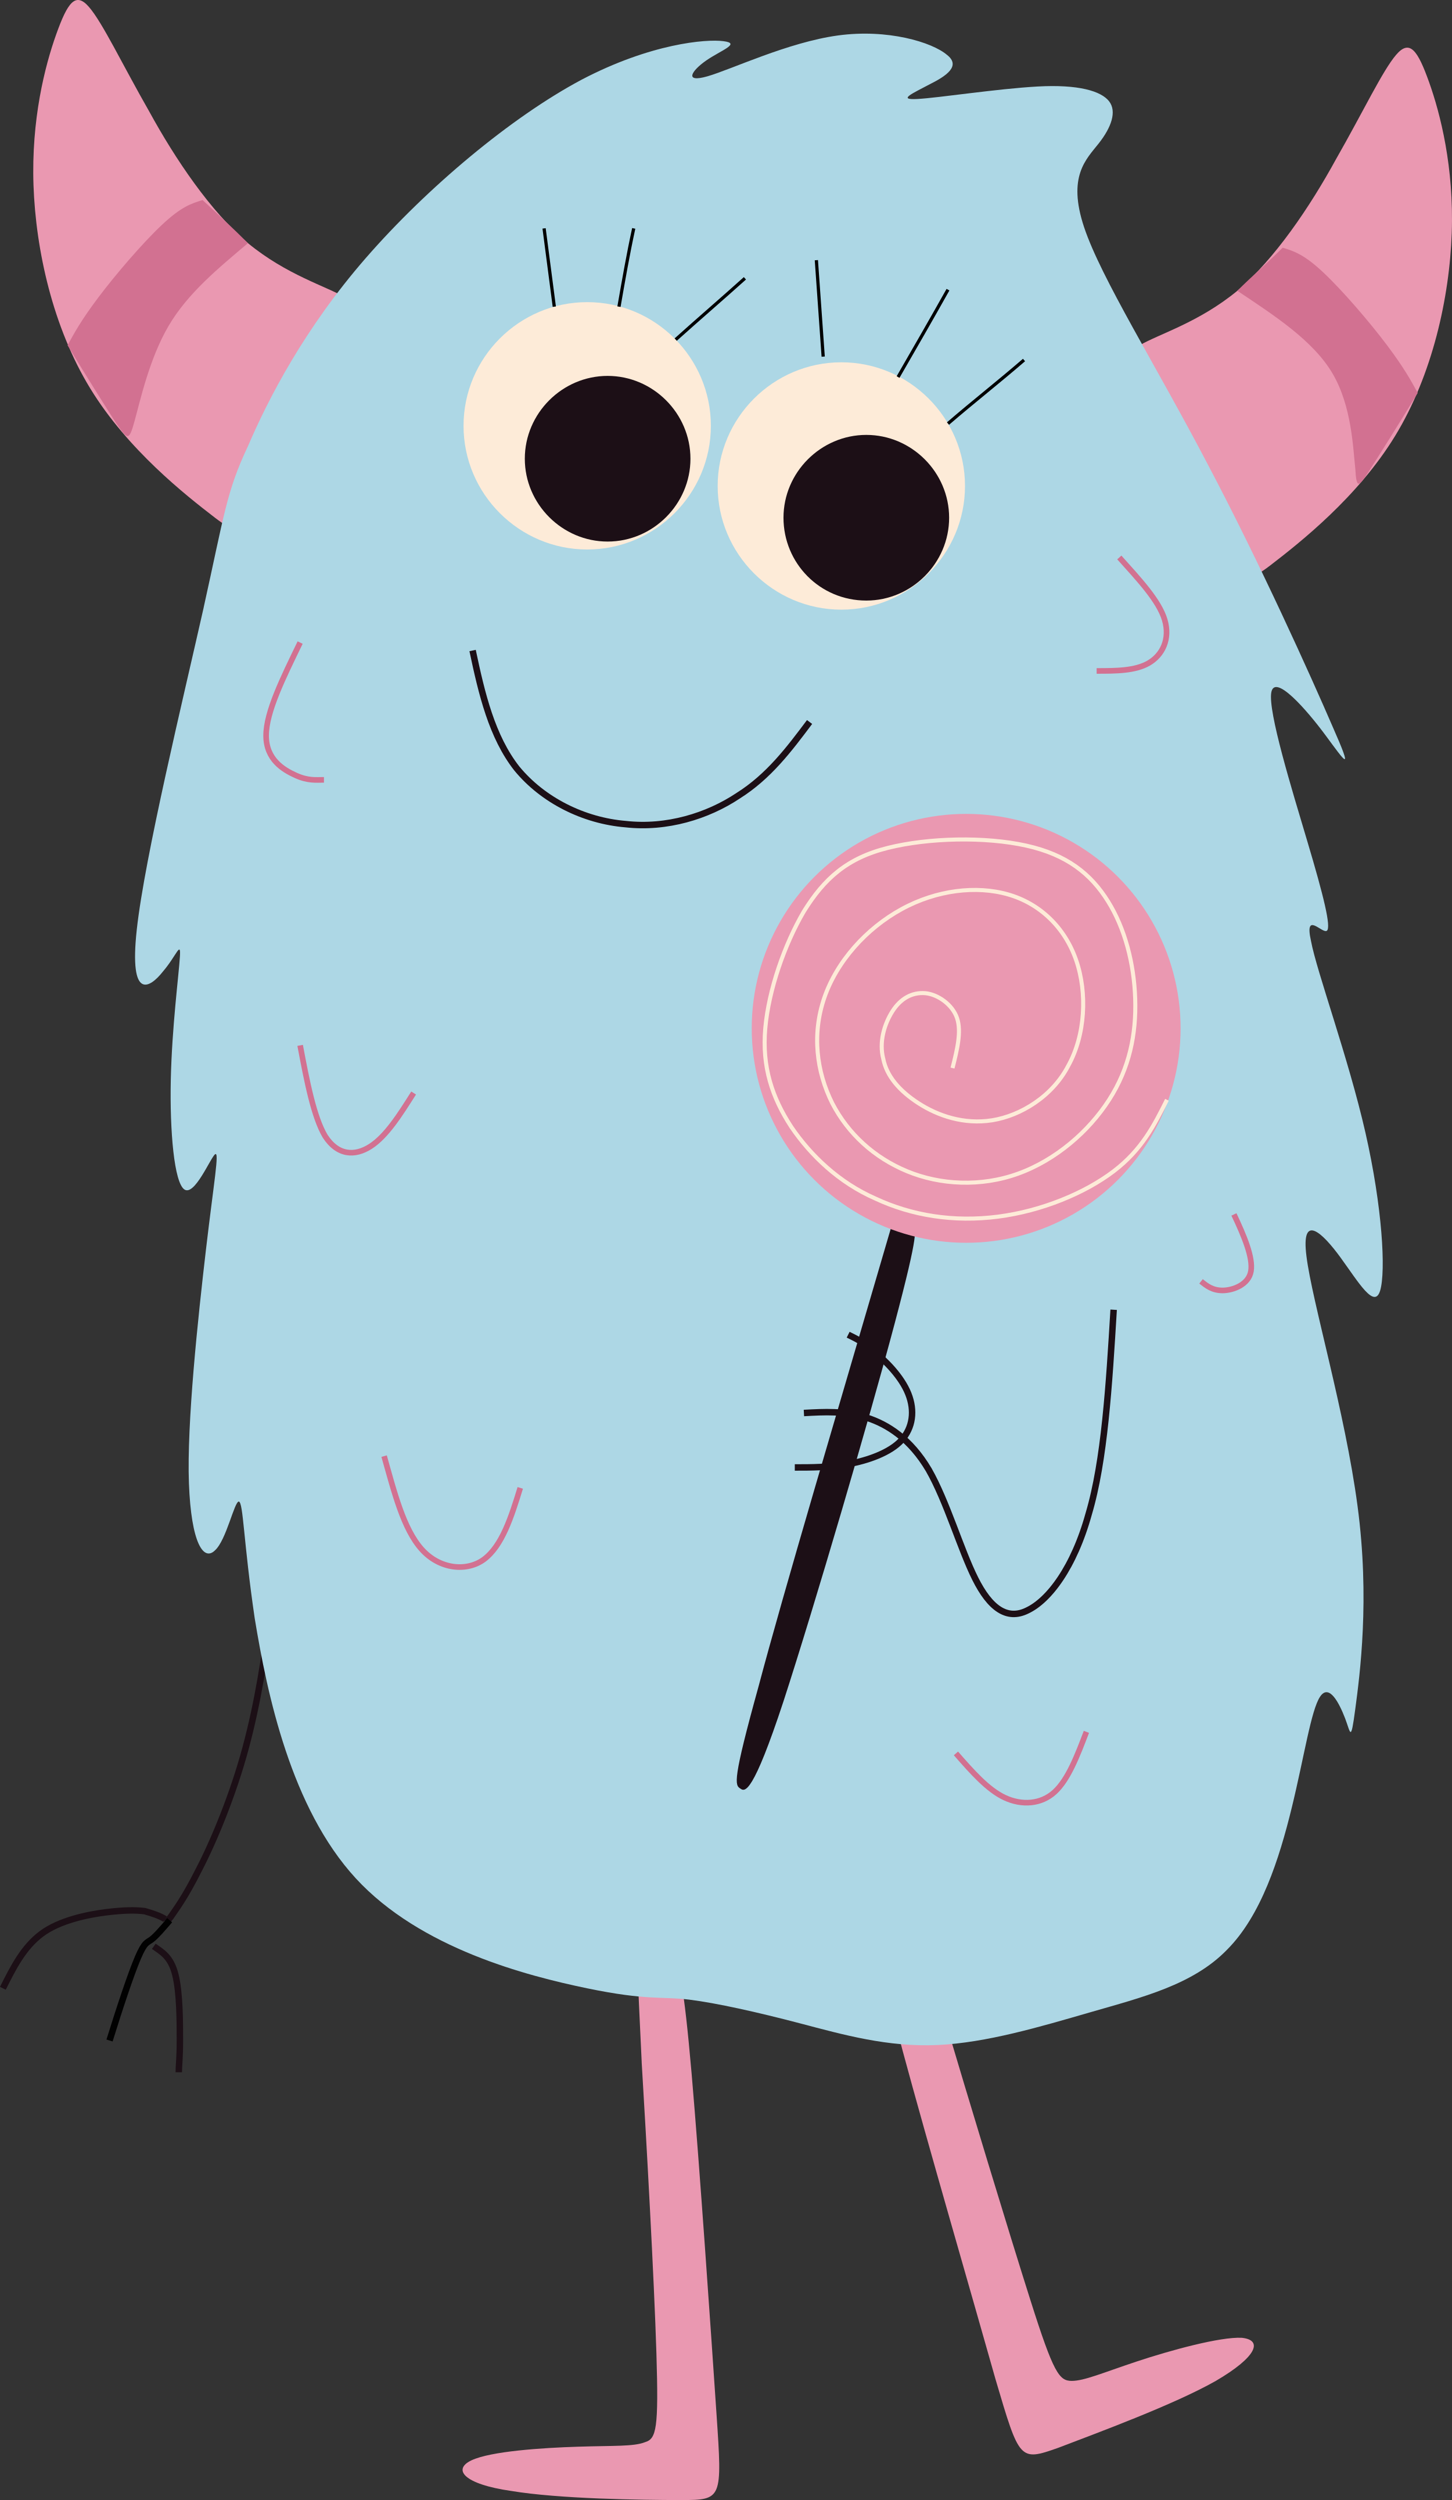 <?xml version="1.0" encoding="UTF-8"?>
<svg id="Layer_2" data-name="Layer 2" xmlns="http://www.w3.org/2000/svg" viewBox="0 0 517.54 891.01">
  <rect x="0" y="0" width="517.54" height="891.01" fill="#333333" stroke="none"/>
  <defs>
    <style>
      .cls-1, .cls-2, .cls-3, .cls-4, .cls-5, .cls-6 {
        fill: none;
      }

      .cls-1, .cls-7, .cls-8, .cls-9, .cls-10, .cls-11, .cls-12 {
        stroke-width: 0px;
      }

      .cls-2 {
        stroke: #fdebd8;
        stroke-width: 1.44px;
      }

      .cls-2, .cls-3, .cls-4, .cls-5, .cls-6 {
        stroke-miterlimit: 2.61;
      }

      .cls-3 {
        stroke: #1c0f16;
      }

      .cls-3, .cls-4 {
        stroke-width: 2.3px;
      }

      .cls-4, .cls-5 {
        stroke: #010101;
      }

      .cls-7 {
        fill: #1c0f16;
      }

      .cls-7, .cls-8, .cls-9, .cls-10, .cls-11 {
        fill-rule: evenodd;
      }

      .cls-8 {
        fill: #add7e5;
      }

      .cls-9 {
        fill: #d27191;
      }

      .cls-10, .cls-12 {
        fill: #ea98b1;
      }

      .cls-11 {
        fill: #fdebd8;
      }

      .cls-5 {
        stroke-width: 1.15px;
      }

      .cls-6 {
        stroke: #d27191;
        stroke-width: 2px;
      }
    </style>
  </defs>
  <g id="Layer_1-2" data-name="Layer 1">
    <g id="Layer_1-3" data-name="Layer 1">
      <g>
        <path class="cls-10" d="m228.71,734.91c1.62,26.69,4.45,77.24,5.26,103.93.81,26.69,0,30.33-4.04,31.54-4.04,1.62-11.32,1.21-23.86,1.62-12.94.4-31.14,1.62-38.01,4.85-6.87,3.24-2.83,8.49,14.15,10.92,16.98,2.83,46.1,3.24,60.66,3.24s14.56-.4,12.54-30.33c-2.02-29.93-6.07-88.97-8.9-121.72-2.83-32.35-4.45-38.42-6.47-40.84-2.02-2.43-4.45-1.21-6.87,0-2.43,1.21-4.45,2.02-5.26,4.04-.81,2.83-.4,6.07.81,32.76Z"/>
        <path class="cls-10" d="m337.09,720.76c7.68,25.88,22.24,74.01,30.33,99.48,8.09,25.48,10.11,28.31,14.56,28.31s10.92-2.83,23.05-6.87c12.13-4.04,29.93-8.9,37.61-8.49,7.68.81,5.26,6.87-9.3,15.37-14.96,8.49-42.46,18.6-56.21,23.86-13.75,4.85-13.75,4.45-22.24-24.26-8.09-28.71-24.67-85.73-33.16-117.28-8.49-31.54-8.9-37.61-7.68-40.44,1.21-2.83,4.04-2.43,6.47-2.43s4.85.4,6.47,2.02c1.21,2.02,2.43,5.26,10.11,30.73Z"/>
        <path class="cls-10" d="m406.24,123.05c6.87-4.04,21.03-8.09,34.78-19.41,13.35-11.32,25.88-29.93,35.18-46.91,9.71-16.98,16.58-31.54,21.43-37.2,4.85-5.66,7.68-1.62,11.73,9.71,4.04,11.32,8.9,30.33,8.09,53.79-.81,23.05-6.87,50.55-20.22,72.39-13.35,21.84-33.97,38.01-44.48,46.1q-10.51,8.09-13.75,3.64c-3.24-4.85-9.71-14.15-16.58-26.29-6.87-12.54-14.15-27.5-18.2-37.2-4.04-10.51-4.85-14.56,2.02-18.6Z"/>
        <path class="cls-10" d="m123.16,106.07c-6.87-4.04-21.03-8.09-34.78-19.41-13.35-11.32-25.88-29.93-35.18-46.91C43.49,22.76,36.62,8.2,31.76,2.54c-4.85-5.66-7.68-1.62-11.73,9.71-4.04,11.32-8.9,30.33-8.09,53.79.81,23.05,6.87,50.55,20.22,72.39s33.97,38.01,44.48,46.1q10.51,8.09,13.75,3.64c3.24-4.85,9.71-14.15,16.58-26.29,6.87-12.54,14.15-27.5,18.2-37.2,4.04-10.51,4.85-14.56-2.02-18.6Z"/>
      </g>
      <path class="cls-3" d="m96.47,573.96c-2.02,16.18-4.45,32.35-8.9,48.93-4.45,16.58-11.32,33.16-16.58,43.27-5.26,10.51-8.49,14.56-10.11,16.98l-1.62,2.02"/>
      <path class="cls-4" d="m39.04,727.23c3.64-11.73,7.68-23.86,10.11-29.52,2.43-5.66,3.24-5.26,4.85-6.47,1.62-1.21,4.04-4.04,6.47-6.87"/>
      <path class="cls-3" d="m58.86,683.96c-2.02-1.21-4.45-2.02-7.28-2.83-3.24-.4-7.28-.4-13.75.4-6.47.81-16.58,2.83-23.05,7.68-6.47,4.85-10.11,12.13-13.75,19.41"/>
      <path class="cls-8" d="m72.61,216.47c-7.28,32.35-21.03,88.97-23.86,114.85-2.83,25.88,4.85,20.62,9.3,14.96,4.85-5.66,6.47-11.32,6.07-5.26-.4,6.47-2.83,25.07-3.24,43.68-.4,18.6,1.21,36.8,4.85,39.23,3.64,2.43,9.3-11.32,10.92-12.54,1.62-1.21-.4,9.71-3.24,33.97-2.83,24.26-6.87,61.87-6.07,83.31.81,21.43,5.26,27.9,9.3,23.86,4.04-3.64,6.87-17.39,8.49-17.39,1.62.4,1.62,14.15,5.66,41.65,4.45,27.09,12.94,67.53,35.99,92.61,23.05,25.07,61.06,34.78,82.5,39.23,21.43,4.45,26.69,2.83,36.4,4.04,9.71,1.21,24.26,4.45,39.63,8.49,15.37,4.04,31.14,8.49,48.93,7.68,17.39-.81,36.4-6.47,54.59-11.73,18.2-5.26,36.4-9.71,48.53-22.24,12.13-12.13,18.6-32.35,23.05-50.55,4.45-18.2,6.87-34.78,10.11-39.63,3.24-4.85,6.87,2.43,8.9,7.68,2.02,5.26,2.02,8.9,3.64-3.24,1.62-12.13,5.26-39.23.81-72.39-4.45-33.57-16.18-72.79-18.2-88.97-2.02-15.77,5.66-8.49,12.13.4,6.47,8.9,12.13,18.6,14.15,11.73,2.02-6.87.81-29.52-5.26-56.21-6.07-26.69-17.39-57.42-19.41-68.34-2.43-10.92,4.04-2.43,5.66-3.64s-1.21-12.54-6.87-31.54c-5.66-19.01-14.15-46.51-12.94-53.38,1.21-6.87,12.54,6.07,19.41,15.37,6.87,9.3,10.11,14.15,2.43-3.24-7.68-17.79-25.88-58.23-44.48-93.42-18.6-35.59-38.01-66.32-44.08-84.52-6.07-18.2.81-24.26,5.26-29.93,4.45-5.66,6.47-11.32,3.64-14.96-2.83-3.64-10.92-6.07-25.48-5.26-14.56.81-35.18,4.04-42.87,4.45-7.28.4-1.62-2.02,4.45-5.26,5.66-2.83,11.32-6.47,6.07-10.51-5.26-4.45-21.03-9.3-38.82-6.87-17.79,2.43-38.01,12.13-46.51,14.56-8.49,2.43-5.66-2.02-.4-5.66,5.26-3.64,12.54-6.07,6.07-6.87-6.07-.81-25.88.81-50.55,13.75-25.07,13.35-55,38.42-76.84,63.49-21.84,25.07-34.78,50.15-42.06,67.13-7.68,16.18-8.49,24.67-15.77,57.43Z"/>
      <path class="cls-11" d="m209.3,195.84c24.26,0,44.08-19.82,44.08-44.08s-19.82-44.08-44.08-44.08-44.08,19.82-44.08,44.08c0,24.26,19.82,44.08,44.08,44.08Z"/>
      <path class="cls-11" d="m299.88,217.28c24.26,0,44.08-19.82,44.08-44.08s-19.82-44.08-44.08-44.08-44.08,19.82-44.08,44.08,19.82,44.08,44.08,44.08Z"/>
      <path class="cls-5" d="m197.57,109.3c-1.21-9.3-2.43-18.6-3.64-27.9"/>
      <path class="cls-5" d="m220.62,109.3c1.62-9.3,3.24-18.6,5.26-27.9"/>
      <path class="cls-5" d="m240.84,121.03c8.09-7.28,16.58-14.56,24.67-21.84"/>
      <path class="cls-5" d="m293.41,127.1c-.81-11.32-1.62-23.05-2.43-34.37"/>
      <path class="cls-5" d="m320.1,134.38c6.07-10.51,12.13-21.03,17.79-31.14"/>
      <path class="cls-5" d="m337.9,150.96c8.9-7.68,18.2-14.96,27.09-22.65"/>
      <path class="cls-3" d="m54.82,693.66c2.83,2.02,6.07,3.64,7.68,10.11,1.62,6.47,1.62,16.98,1.62,23.46s-.4,8.9-.4,11.32"/>
      <path class="cls-3" d="m302.31,475.69c2.43,1.21,5.26,2.43,9.3,6.07,4.04,3.24,9.71,8.9,12.13,14.96s1.62,12.13-2.43,16.58-12.13,7.28-19.01,8.49c-6.87,1.21-12.94,1.21-19.01,1.21"/>
      <g>
        <path class="cls-7" d="m308.78,214.04c16.18,0,29.52-13.35,29.52-29.52s-13.35-29.52-29.52-29.52-29.52,13.35-29.52,29.52c0,16.18,12.94,29.52,29.52,29.52Z"/>
        <path class="cls-7" d="m216.58,193.01c16.18,0,29.52-13.35,29.52-29.52s-13.35-29.52-29.52-29.52-29.52,13.35-29.52,29.52,13.35,29.52,29.52,29.52Z"/>
        <path class="cls-3" d="m168.45,231.84c3.24,15.37,6.87,30.73,15.77,42.06,9.3,11.32,23.86,18.6,38.82,19.82,14.56,1.62,29.12-2.83,40.04-10.11,10.92-6.87,18.2-16.58,25.48-26.29"/>
        <path class="cls-3" d="m396.94,466.79c-1.62,26.69-3.24,53.79-8.9,72.79-5.26,19.01-14.15,30.73-21.84,34.37-7.28,3.64-13.35-.81-18.6-11.32-5.26-10.51-10.11-27.5-16.58-38.82-6.47-10.92-14.56-16.18-22.24-18.6-7.68-2.43-14.96-2.02-22.24-1.62"/>
        <path class="cls-7" d="m317.68,437.27c-19.01,65.11-38.42,130.22-47.31,163.78-9.3,33.57-8.49,35.18-6.47,36.4,1.62,1.21,4.45,2.02,15.37-31.14,10.92-33.57,30.73-101.1,39.63-134.67,8.9-33.57,7.68-33.97,6.07-33.97-2.02-.4-4.85-.4-7.28-.4Z"/>
      </g>
      <circle class="cls-12" cx="344.37" cy="366.5" r="76.43"/>
      <path class="cls-2" d="m339.51,380.66c1.62-6.47,3.24-12.94,1.62-17.79-1.62-4.85-6.87-8.49-11.32-8.9-4.85-.4-8.9,2.02-11.73,6.47-2.83,4.45-4.85,10.92-3.24,16.98,1.21,6.07,5.66,11.32,12.54,15.77,6.87,4.45,16.18,7.68,26.29,6.07,10.11-1.62,21.43-8.49,27.09-19.41,6.07-10.92,6.87-25.88,2.83-37.61-4.04-11.73-12.94-20.22-24.26-23.46-11.32-3.24-25.48-1.62-38.01,5.26-12.54,6.87-23.05,18.6-27.5,31.54-4.45,12.94-2.83,26.29,2.83,37.61,5.66,10.92,14.96,19.41,26.69,24.26,11.73,4.85,26.29,5.66,39.63.81,13.35-4.85,25.07-14.96,32.35-26.29,7.28-11.32,9.71-23.46,9.3-35.99-.4-12.54-3.64-25.07-9.71-34.78-6.07-9.71-14.56-16.58-29.12-19.82-14.56-3.24-34.78-2.83-49.34.81-14.56,3.64-22.65,10.92-29.93,22.65-6.87,11.73-12.54,27.9-13.75,41.65-1.21,13.75,2.43,24.67,9.3,35.18,6.87,10.11,16.98,19.82,29.93,25.48,12.94,6.07,27.9,8.49,43.68,6.47,15.77-2.02,31.14-8.49,41.25-16.18,10.11-7.68,14.56-16.58,19.01-25.48"/>
      <circle class="cls-1" cx="344.37" cy="366.5" r="76.43"/>
      <g>
        <path class="cls-9" d="m441.02,103.64c13.35,8.9,27.09,17.79,33.97,29.52,6.87,11.73,7.28,26.69,8.09,33.97.4,7.28,1.21,6.47,4.85.81,3.64-5.66,10.51-16.58,17.39-27.9-2.43-4.45-4.85-8.9-10.92-16.98-6.07-8.09-15.77-19.41-22.65-25.88-6.87-6.47-10.51-7.68-14.56-8.9-5.26,5.26-10.92,10.11-16.18,15.37Z"/>
        <path class="cls-9" d="m88.38,86.66c-10.51,8.9-21.43,17.79-28.31,29.52-6.87,11.73-10.11,26.69-12.13,33.97-2.02,7.28-2.43,6.47-6.47.81-3.64-5.66-10.51-16.58-17.39-27.9,2.43-4.45,4.85-8.9,10.92-16.98,6.07-8.09,15.77-19.41,22.65-25.88,6.87-6.47,10.51-7.68,14.56-8.9,5.26,4.85,10.92,10.11,16.18,15.37Z"/>
        <path class="cls-6" d="m106.98,372.57c2.43,12.94,4.85,25.48,8.9,32.35,4.45,6.87,10.51,7.28,16.18,3.64,5.66-3.64,10.51-11.32,15.37-19.01"/>
        <path class="cls-6" d="m136.91,518.96c3.64,12.94,6.87,25.88,13.35,33.16,6.47,7.28,16.18,8.09,22.24,3.64,6.47-4.85,9.71-14.96,12.94-25.48"/>
        <path class="cls-6" d="m340.73,624.91c5.66,6.47,11.32,12.94,17.39,15.77,6.07,2.83,12.94,2.43,17.79-2.02,4.85-4.45,8.09-12.94,11.32-21.43"/>
        <path class="cls-6" d="m398.96,198.68c6.87,7.68,14.15,15.37,16.18,22.24,2.02,6.87-.81,12.54-5.66,15.37-4.85,2.83-11.73,2.83-18.6,2.83"/>
        <path class="cls-6" d="m106.98,229.01c-6.07,12.54-12.13,24.67-12.13,33.16s6.07,12.13,10.51,14.15c4.45,2.02,7.28,1.62,10.11,1.62"/>
        <path class="cls-6" d="m439.81,432.82c3.64,7.68,6.87,15.37,6.07,20.22-.81,4.85-6.47,6.87-10.11,6.87s-5.66-1.62-7.68-3.24"/>
      </g>
    </g>
  </g>
</svg>
